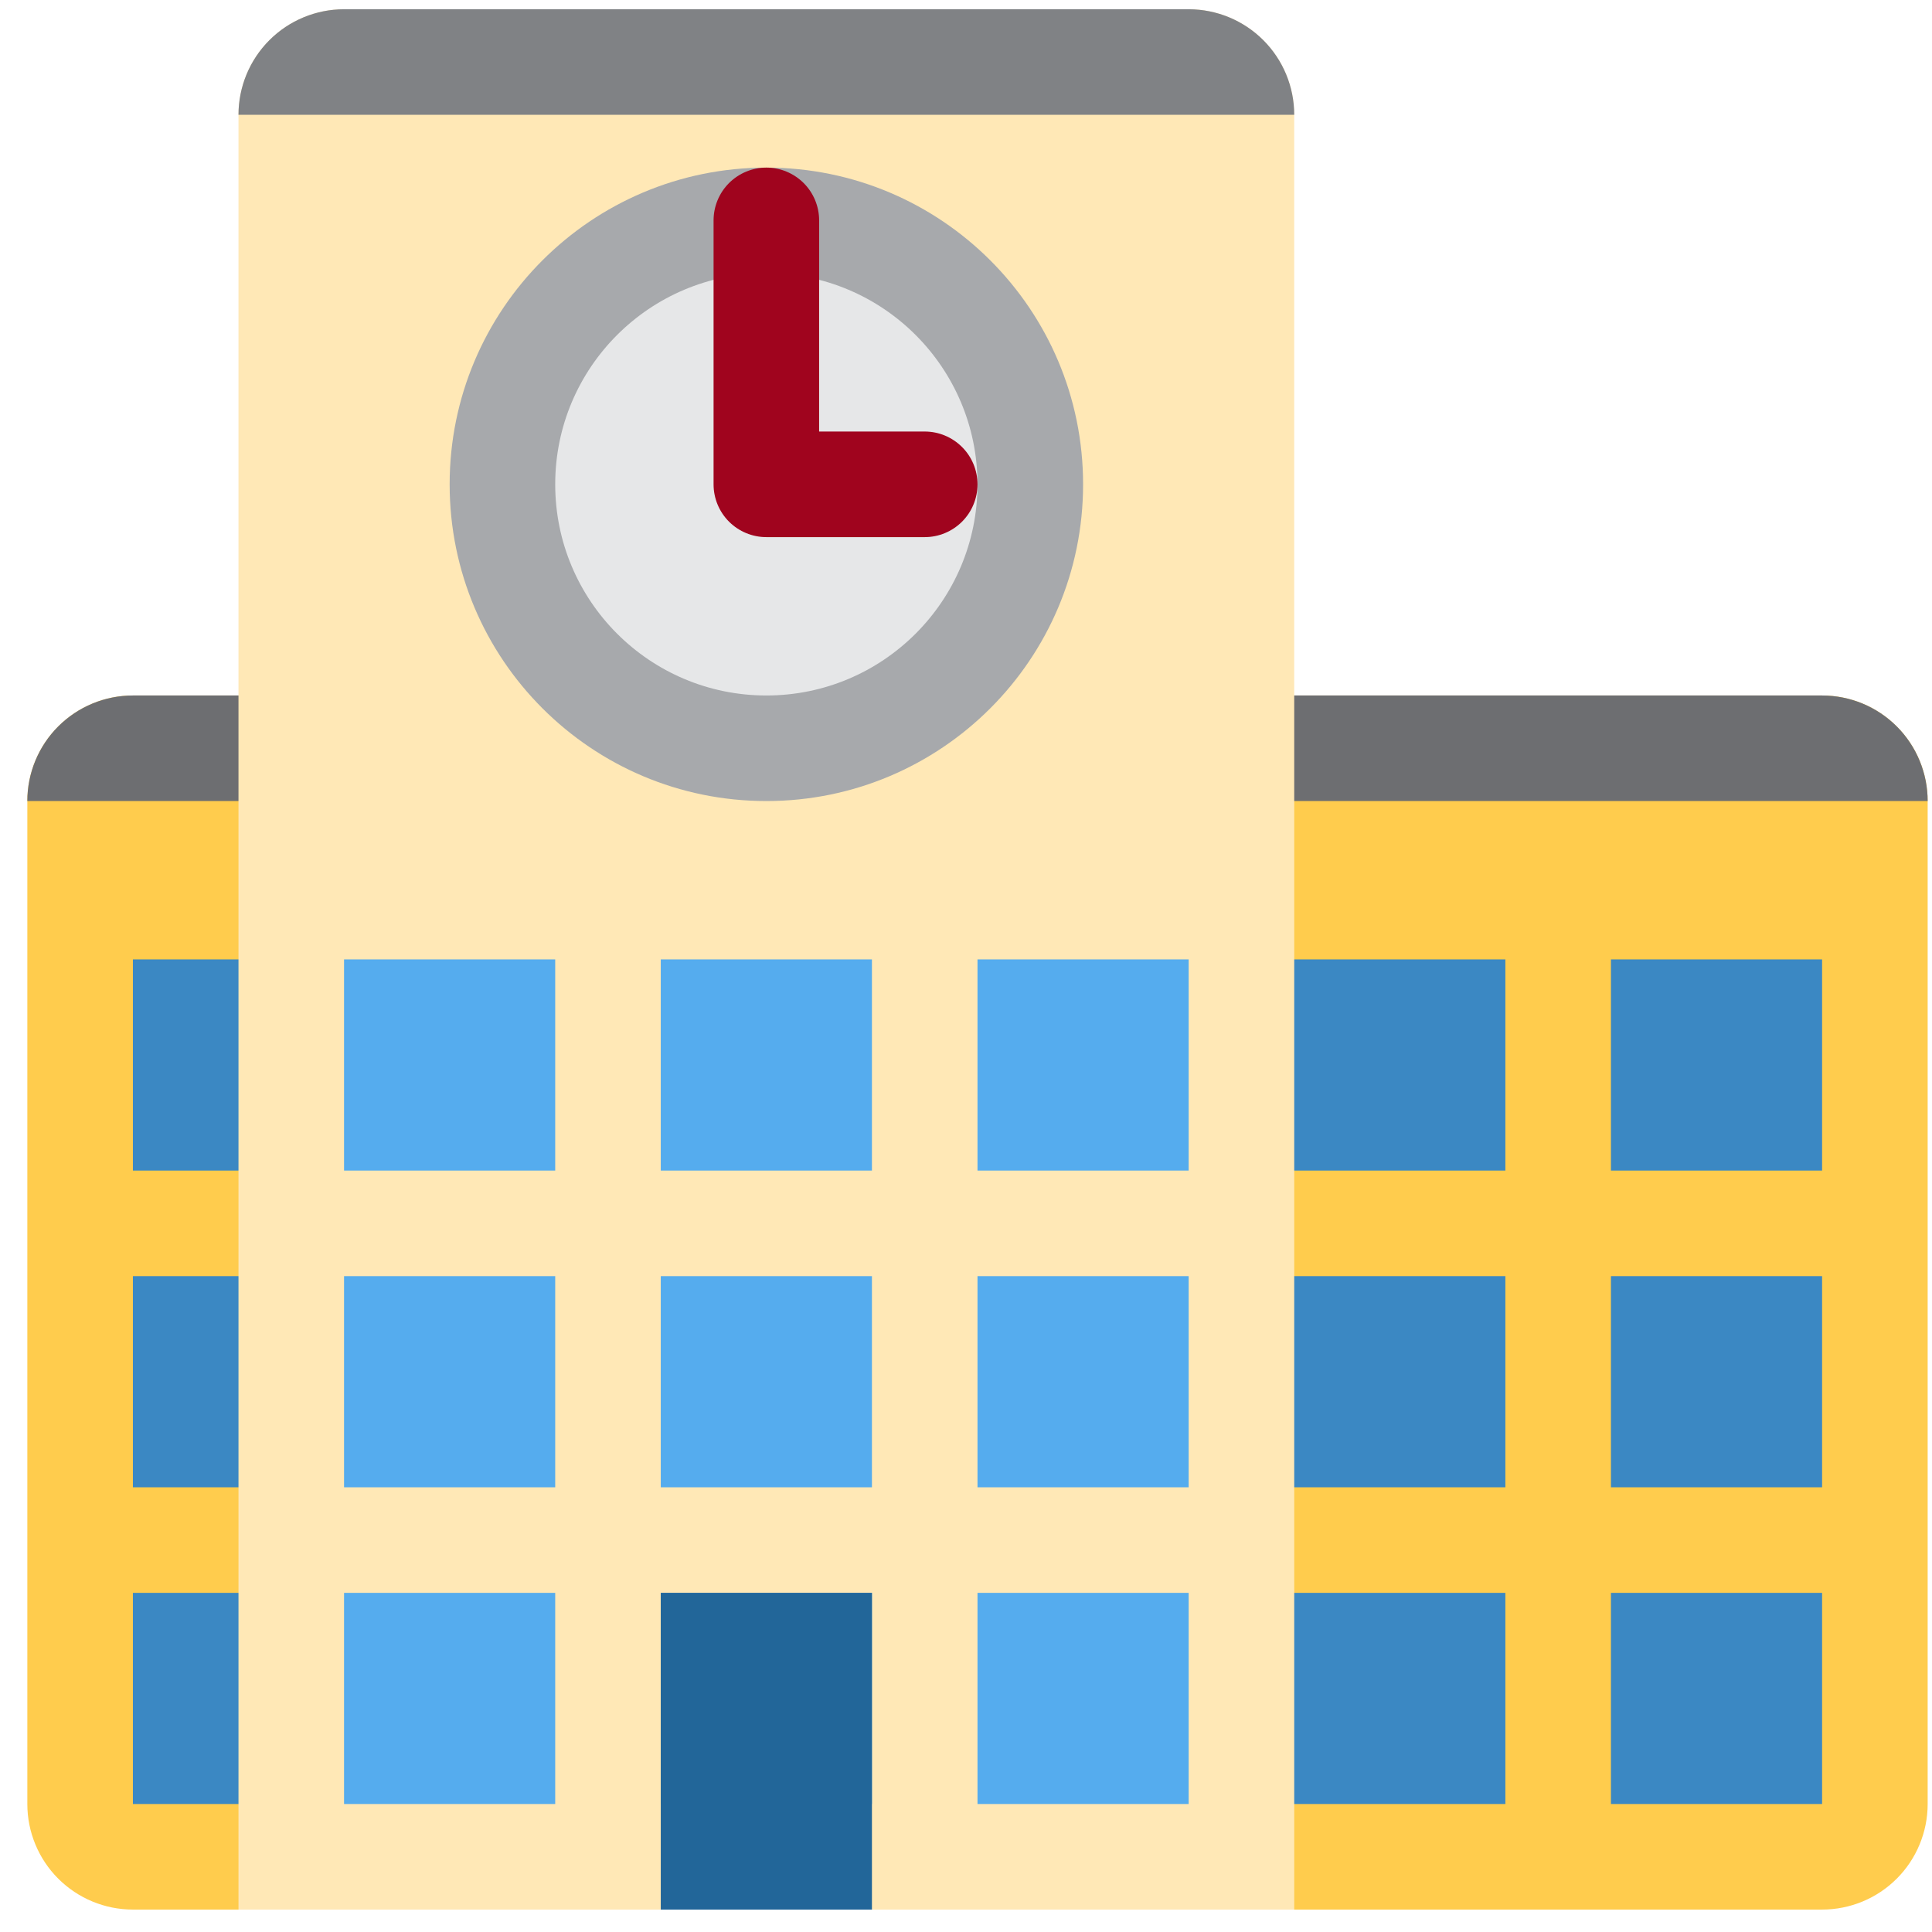 <svg width="61" height="61" viewBox="0 0 61 61" fill="none" xmlns="http://www.w3.org/2000/svg">
<g clip-path="url(#clip0_325_544)">
<path d="M60.863 56.959C60.863 57.843 60.512 58.691 59.887 59.316C59.262 59.941 58.414 60.292 57.53 60.292H4.196C3.312 60.292 2.465 59.941 1.839 59.316C1.214 58.691 0.863 57.843 0.863 56.959V25.292C0.863 24.408 1.214 23.56 1.839 22.935C2.465 22.31 3.312 21.959 4.196 21.959H57.53C58.414 21.959 59.262 22.31 59.887 22.935C60.512 23.56 60.863 24.408 60.863 25.292V56.959Z" fill="#FFCC4D"/>
<path d="M57.53 21.959H4.196C3.312 21.959 2.465 22.31 1.839 22.935C1.214 23.56 0.863 24.408 0.863 25.292H60.863C60.863 24.408 60.512 23.56 59.887 22.935C59.262 22.31 58.414 21.959 57.53 21.959Z" fill="#6D6E71"/>
<path d="M4.196 40.292H57.53V46.959H4.196V40.292ZM4.196 30.292H57.53V36.959H4.196V30.292ZM4.196 50.292H57.53V56.959H4.196V50.292Z" fill="#3B88C3"/>
<path d="M47.53 28.625H50.863V58.625H47.53V28.625Z" fill="#FFCC4D"/>
<path d="M37.53 0.292H10.863C9.979 0.292 9.131 0.643 8.506 1.268C7.881 1.893 7.53 2.741 7.53 3.625V60.292H40.863V3.625C40.863 2.741 40.512 1.893 39.887 1.268C39.262 0.643 38.414 0.292 37.53 0.292Z" fill="#FFE8B6"/>
<path d="M37.53 0.292H10.863C9.979 0.292 9.131 0.643 8.506 1.268C7.881 1.893 7.53 2.741 7.53 3.625H40.863C40.863 2.741 40.512 1.893 39.887 1.268C39.262 0.643 38.414 0.292 37.53 0.292Z" fill="#808285"/>
<path d="M10.863 30.292H37.53V36.959H10.863V30.292ZM10.863 40.292H37.53V46.959H10.863V40.292ZM10.863 50.292H37.53V56.959H10.863V50.292Z" fill="#55ACEE"/>
<path d="M17.53 11.959H20.863V60.292H17.53V11.959ZM27.53 11.959H30.863V60.292H27.53V11.959Z" fill="#FFE8B6"/>
<path d="M20.863 50.292H27.53V60.292H20.863V50.292Z" fill="#226699"/>
<path d="M24.197 25.292C29.719 25.292 34.197 20.815 34.197 15.292C34.197 9.769 29.719 5.292 24.197 5.292C18.674 5.292 14.197 9.769 14.197 15.292C14.197 20.815 18.674 25.292 24.197 25.292Z" fill="#A7A9AC"/>
<path d="M24.197 21.959C27.878 21.959 30.863 18.974 30.863 15.292C30.863 11.61 27.878 8.625 24.197 8.625C20.515 8.625 17.53 11.61 17.53 15.292C17.53 18.974 20.515 21.959 24.197 21.959Z" fill="#E6E7E8"/>
<path d="M29.197 16.959H24.197C23.755 16.959 23.331 16.783 23.018 16.471C22.705 16.158 22.53 15.734 22.53 15.292V6.959C22.53 6.517 22.705 6.093 23.018 5.78C23.331 5.468 23.755 5.292 24.197 5.292C24.639 5.292 25.062 5.468 25.375 5.78C25.688 6.093 25.863 6.517 25.863 6.959V13.625H29.197C29.639 13.625 30.062 13.801 30.375 14.114C30.688 14.426 30.863 14.85 30.863 15.292C30.863 15.734 30.688 16.158 30.375 16.471C30.062 16.783 29.639 16.959 29.197 16.959Z" fill="#A0041E"/>
</g>
<defs>
<clipPath id="clip0_325_544">
<rect width="60" height="60" fill="white" transform="translate(0.863 0.292)"/>
</clipPath>
</defs>
</svg>
